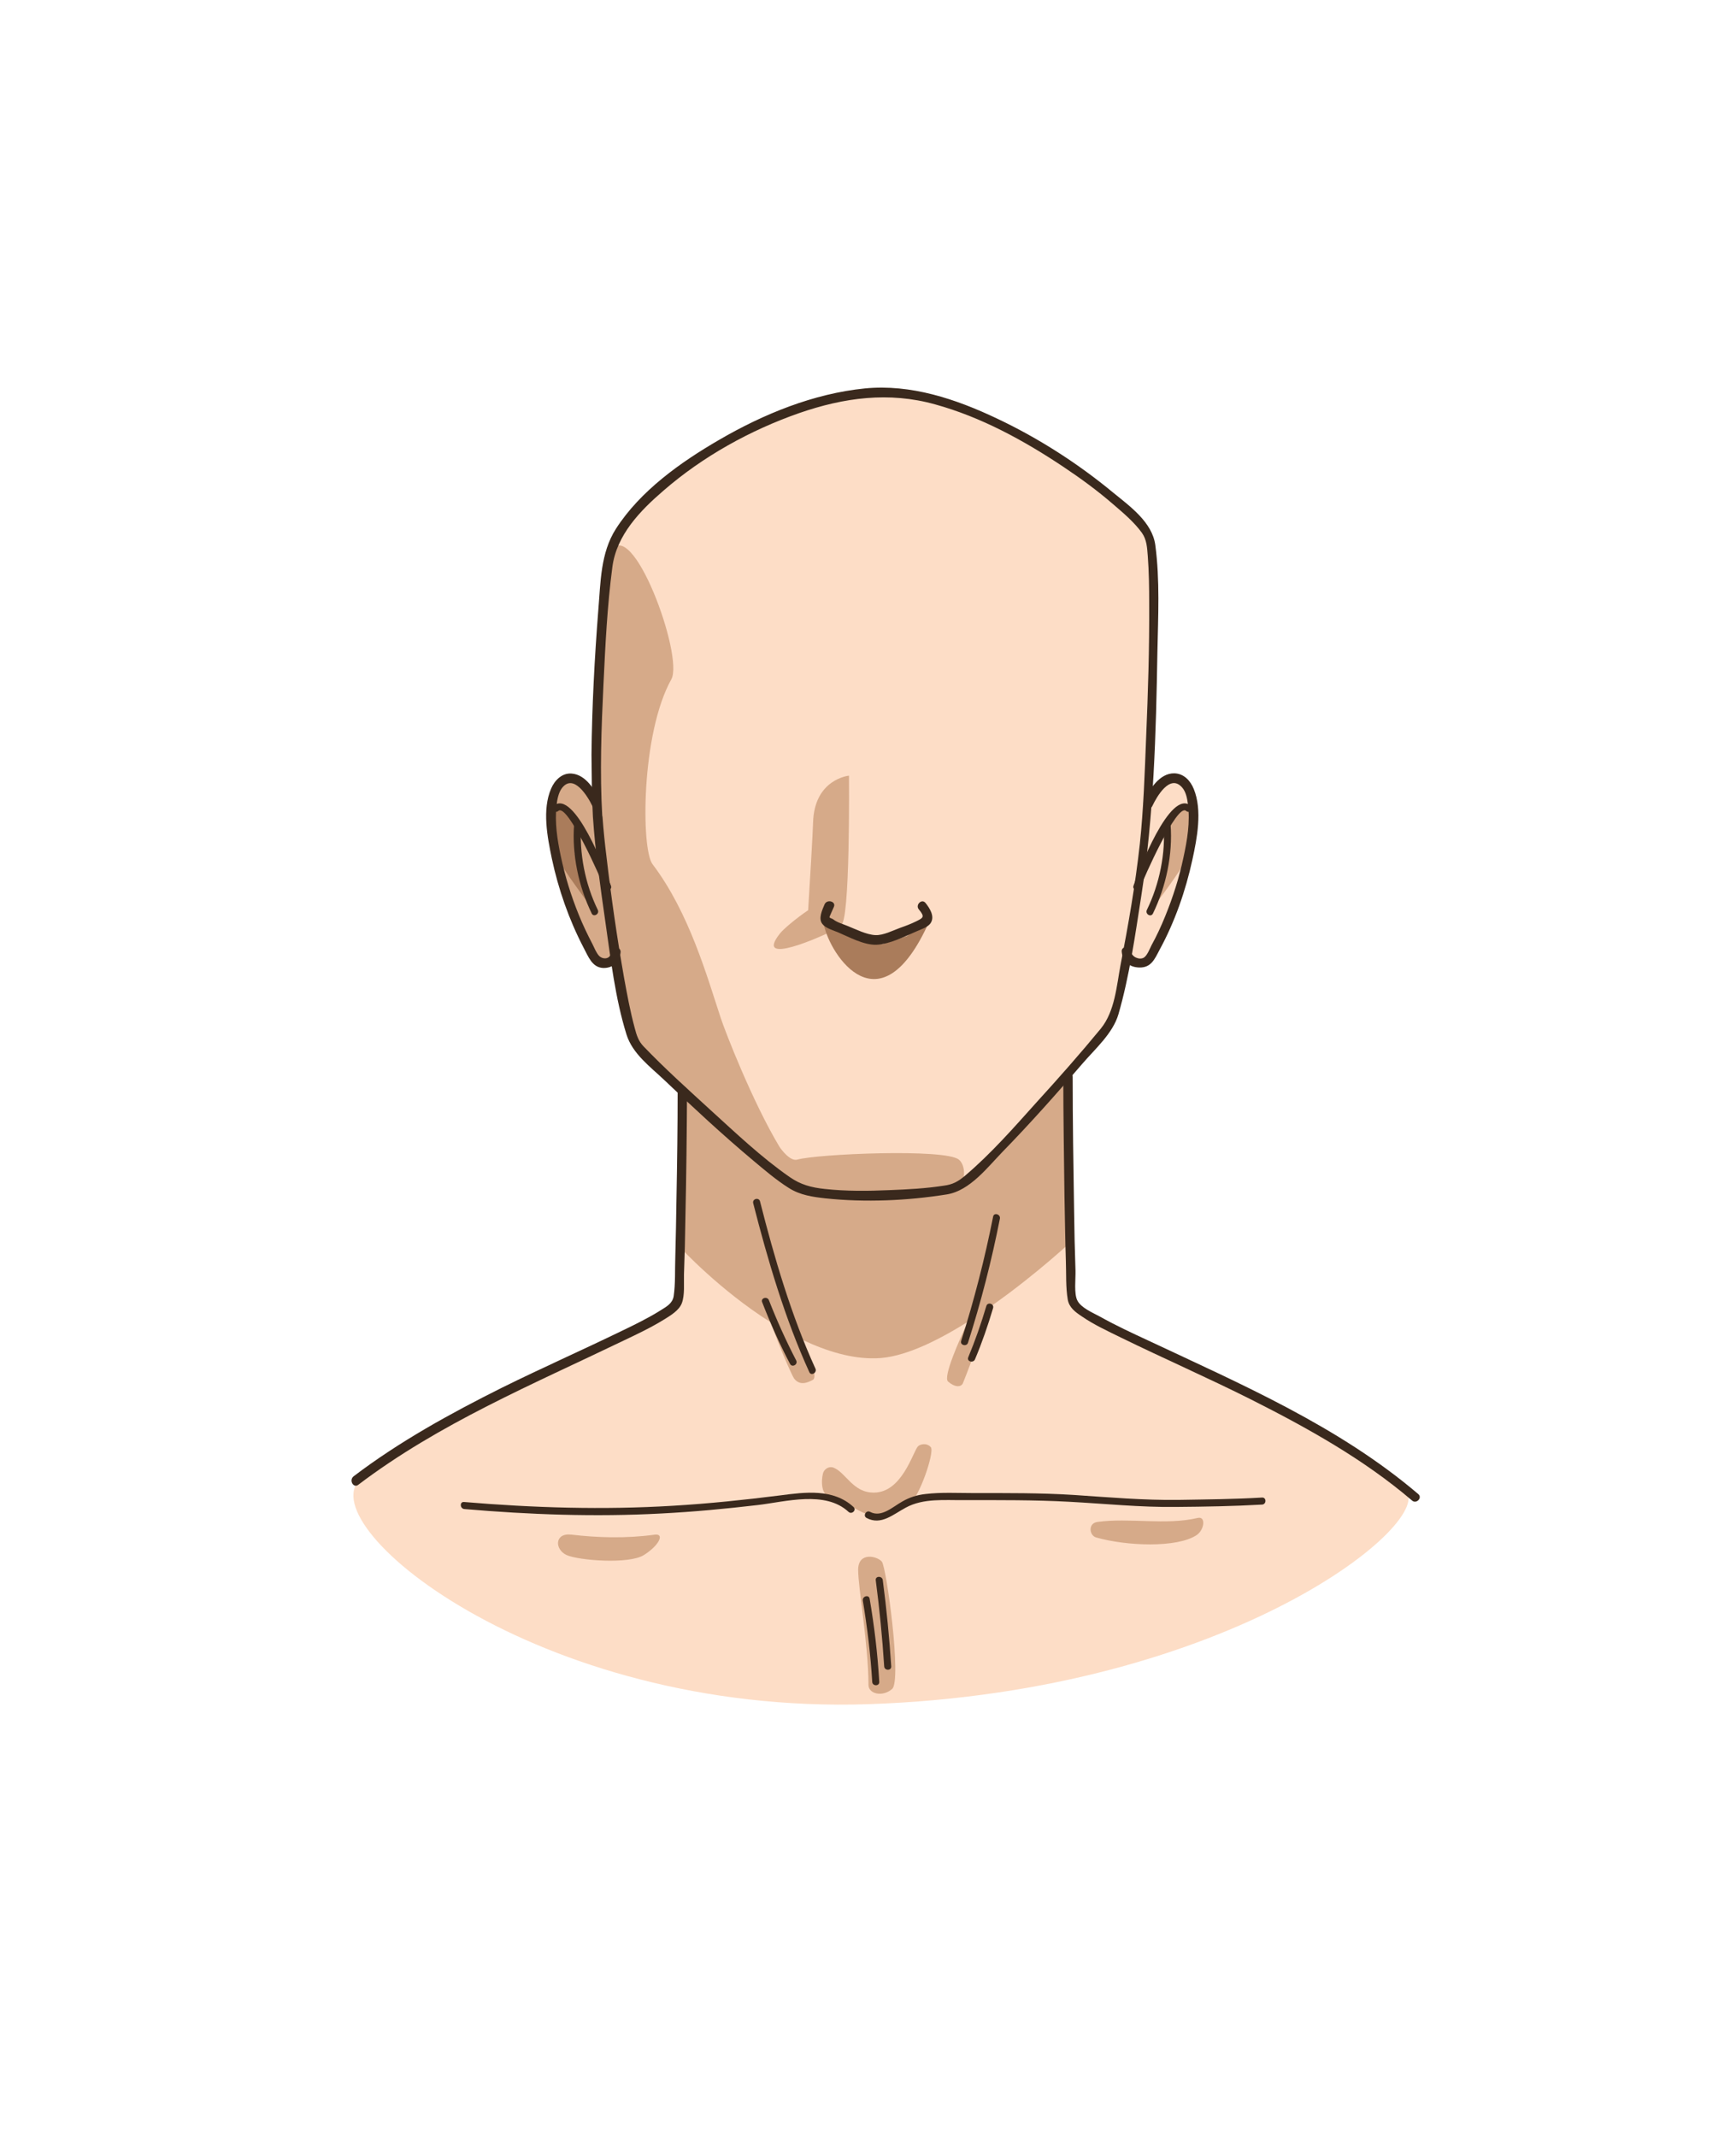 <?xml version="1.0" encoding="utf-8"?>
<!-- Generator: Adobe Illustrator 19.2.0, SVG Export Plug-In . SVG Version: 6.00 Build 0)  -->
<svg version="1.1" id="Layer_1" xmlns="http://www.w3.org/2000/svg" xmlns:xlink="http://www.w3.org/1999/xlink" x="0px" y="0px"
	 viewBox="0 0 739.6 909.9" style="enable-background:new 0 0 739.6 909.9;" xml:space="preserve">
<style type="text/css">
	.st0{fill:#FDDDC6;}
	.st1{fill:#D6AA89;}
	.st2{fill:#AA7C5B;}
	.st3{fill:#3A291D;}
</style>
<g>
	<g>
		<path class="st0" d="M598.5,634.3c-60.8-50.9-140.8-63.7-142.7-85c0-0.5-0.1-1-0.2-1.4l0.7-0.7l-1.3-91.7
			c9.5-10.9,17-19.8,18.1-21.5c3.5-5.3,13.3-63,14.7-80.2c2.6-31.5,5.7-115.7,1.9-126.8c-3.8-11.3-69.6-63-114.8-61.7
			c-45.4,1.3-107.1,41.4-115,68.4c-2.4,8.3-7.4,79.8-5.3,112.6c1.1,17.3,10.7,89.8,16.4,97.4c1,1.3,9.1,9.3,19.6,19.1h-0.4
			l-0.2,85.7c-6.5,24-73.3,35.2-135.6,80.7c-24.8,18.1,73.1,101.2,215.6,96.5C525.4,720.4,613.3,646.7,598.5,634.3z"/>
	</g>
	<g>
		<path class="st1" d="M409.8,503.8c1.5-3,1.2-8-1.3-10c-5.8-4.8-60.6-2.4-68.8,0c-3,0.9-6.9-4.3-7.7-5.6c-11.4-19-23.1-49-25-54.9
			c-5.7-17.2-13.3-44.6-29-65.3c-4.9-6.4-4.9-55.6,8-78.7c5.5-9.8-17-71-26-54.1c-7.4,13.7-3.2,85.7-5.6,99.8
			c-0.2,1.3,2.7,30.9,3.5,33c0.9,2.1,4.7,40.1,4.7,40.1s7.9,35.3,8.5,37.1s15.6,15.3,15.6,15.3l8.8,7.6l-3.1-2.5l-2.4,65.8
			c0,0,16.6,18,38.4,31.7c3.4,10,9,22.6,9.9,23.9c2.5,3.3,5.9,1.7,8,0.6c2.1-1.1-1-9.4-4.3-17c10.2,4.8,20.9,8.1,31.2,7.8
			c11.4-0.2,25.7-7.1,39.2-15.6c-3.8,8-10.7,23.6-8.5,25.5c3,2.6,5.5,2.4,6.3,0.8c0.6-1.2,9-23.6,12.6-33.3
			c19.2-13.5,34.7-28.1,34.7-28.1l-1.6-68.4L409.8,503.8z M391,616c-2.2,2.7-6.8,19.5-18.6,19.6c-9,0.1-11.8-8.3-17.2-10.6
			c-1.7-0.7-3.5,0.2-4.3,1.7s-1.7,8.9,2,10.5s6.7,3,8.2,3.5s5.3,3.2,8.9,4.3s4.4,1.7,7.6,0c3.1-1.7,7-3,9.8-4.6
			c4.1-2.3,10.8-21.9,9.2-24.1C394.8,614.2,391.8,615,391,616z M510.2,646.4c-13.5,3.2-29-0.2-42.7,1.7c-4.1,0.6-3.4,5.8-0.5,6.6
			c13,3.7,34.5,4.5,42.8-1C513.1,651.5,513.9,645.5,510.2,646.4z M279,653.5c-12.2,1.7-24.6,1.3-35.5,0c-7.3-0.9-7.3,6.3-2.1,8.7
			c5.2,2.3,26.5,4,32.9,0C280.7,658.2,283.3,653,279,653.5z M365.6,668.5c0,7.7,4.4,32,4.4,49c0,3.8,6,5.3,10.1,1.7
			c4.1-3.7-2.4-51.7-4.4-54.2C373.7,662.6,365.6,660.7,365.6,668.5z"/>
	</g>
	<g>
		<path class="st1" d="M257.5,409.2c2,0,4.3-1.2,4.8-3.3v-0.2v-0.2c-1.3-7.5-2.4-15.1-3.5-22.5c-0.3-1.9-0.6-3.9-0.9-5.8
			c-1.6-10.4-2.8-21.3-3.8-33.1v-0.5l-0.5-0.3c-0.1-0.1-0.2-0.2-0.3-0.4c-1.4-3.1-5.3-10.3-10.1-10.3c-1.4,0-2.7,0.6-3.9,1.8
			c-2,1.9-2.6,5.1-3,8c-1,7.8,0.4,16,1.9,23.1c1.9,8.8,4.6,17.5,8.1,25.9c1.8,4.3,3.7,8.4,5.8,12.1c0.2,0.3,0.4,0.7,0.6,1.1
			c0.7,1.5,1.6,3.5,3,4.2C256,409.1,256.7,409.2,257.5,409.2z"/>
		<path class="st2" d="M257.5,373.9l-8.2-17.4l-7.4-10.9c0,0-3.2-3.6-5.1-2s-2.1,15.7,0,20.6s16.5,24,16.5,24l-4.2-11l-4.3-13.9
			c0,0,1.7-8.1,1.1-8.7s2,1.9,2,1.9L257.5,373.9z"/>
		<g>
			<path class="st3" d="M255.8,341.3c-2.3-4.9-6.3-11.5-12.3-11.9c-4.1-0.3-7.2,2.9-8.7,6.4c-3.9,9-1.6,20.6,0.3,29.8
				c2.8,13.1,7.3,26,13.5,37.9c2,3.7,3.6,8.5,8.4,8.7c4.2,0.1,7-2.6,7.4-6.7c0.2-2.6-3.8-2.5-4,0c-0.3,3.1-3.6,3.2-5.2,1.5
				c-1.2-1.3-2-3.4-2.8-5c-2.1-4-4.1-8.2-5.8-12.4c-3.3-8.1-5.9-16.5-7.7-25.1c-1.5-7-2.6-14.4-1.8-21.5c0.3-2.5,0.8-5.4,2.3-7.4
				c5-6.5,11.1,3.7,13,7.7C253.4,345.6,256.9,343.6,255.8,341.3L255.8,341.3z"/>
		</g>
		<g>
			<path class="st3" d="M260.3,377.2c-2-5.6-15.7-41.8-24.5-34c-1.5,1.3,0.7,3.4,2.1,2.1c3.9-3.4,18.3,29.1,19.5,32.7
				C258.1,379.8,261,379.1,260.3,377.2L260.3,377.2z"/>
		</g>
		<g>
			<path class="st3" d="M244.6,351c-1,12.8,1.9,26.5,7.5,38c0.8,1.7,3.4,0.2,2.6-1.5c-5.4-11-8-24.2-7.1-36.5
				C247.7,349,244.7,349,244.6,351L244.6,351z"/>
		</g>
	</g>
	<g>
		<path class="st0" d="M485.7,409.2c-2,0-4.3-1.2-4.8-3.3v-0.2v-0.2c1.3-7.5,2.4-15.1,3.5-22.5c0.3-1.9,0.6-3.9,0.9-5.8
			c1.6-10.4,2.8-21.3,3.8-33.1v-0.5l0.5-0.3c0.1-0.1,0.2-0.2,0.3-0.4c1.4-3.1,5.3-10.3,10.1-10.3c1.4,0,2.7,0.6,3.9,1.8
			c2,1.9,2.6,5.1,3,8c1,7.8-0.4,16-1.9,23.1c-1.9,8.8-4.6,17.5-8.1,25.9c-1.8,4.3-3.7,8.4-5.8,12.1c-0.2,0.3-0.4,0.7-0.6,1.1
			c-0.7,1.5-1.6,3.5-3,4.2C487.1,409.1,486.5,409.2,485.7,409.2z"/>
		<path class="st1" d="M485.8,373.9l8.2-17.4l7.4-10.9c0,0,3.2-3.6,5.1-2s2.1,15.7,0,20.6s-16.5,24-16.5,24l4.2-11l4.3-13.9
			c0,0-1.7-8.1-1.1-8.7s-2,1.9-2,1.9L485.8,373.9z"/>
		<g>
			<path class="st3" d="M490.9,343.3c1.9-4,7.5-13.9,12.7-8c1.7,1.9,2.2,4.8,2.5,7.2c1,7.5-0.3,15.3-1.9,22.6
				c-1.8,8.6-4.5,17-7.8,25.1c-1.7,4.2-3.6,8.3-5.8,12.3c-0.7,1.4-1.9,4.5-3.3,5.3c-1.9,1.1-5.1-0.3-5.4-2.5c-0.3-2.5-4.3-2.6-4,0
				c0.4,4.2,3.3,6.6,7.5,6.7c5,0.1,6.5-3.5,8.6-7.5c6.5-11.9,11.1-25.1,14-38.4c2-9.2,4.3-21,0.6-30.1c-1.4-3.5-4.2-6.6-8.3-6.7
				c-6.3-0.1-10.6,6.9-12.9,11.8C486.3,343.6,489.8,345.6,490.9,343.3L490.9,343.3z"/>
		</g>
		<g>
			<path class="st3" d="M485.8,378c1.2-3.5,15.6-36.1,19.5-32.7c1.4,1.3,3.6-0.8,2.1-2.1c-8.9-7.8-22.6,28.4-24.5,34
				C482.3,379.1,485.2,379.8,485.8,378L485.8,378z"/>
		</g>
		<g>
			<path class="st3" d="M495.7,351c1,12.3-1.7,25.4-7.1,36.5c-0.8,1.7,1.7,3.3,2.6,1.5c5.6-11.5,8.5-25.2,7.5-38
				C498.6,349,495.6,349,495.7,351L495.7,351z"/>
		</g>
	</g>
	<g>
		<g>
			<path class="st1" d="M361.7,330.3c0,0-14.8,1.4-15.3,20c-0.1,4.2-1.5,27.8-2.1,37.3c-5.2,3.5-10.6,8.1-12,9.9
				c-11.7,14.7,19.4,0.3,19.4,0.3l6.5-2.7l-0.6-1.2c0.2,0,0.4,0,0.6,0C362.3,393.9,361.7,330.3,361.7,330.3z"/>
		</g>
		<g>
			<path class="st2" d="M386.4,398.6l-10.6,3.5l-5.9-1.2c0,0-19.1-8.3-18.9-7.1c2.7,13,23.9,45.4,44.8-1.2
				C396.5,391.4,386.4,398.6,386.4,398.6z"/>
		</g>
		<g>
			<path class="st3" d="M351.3,385.1c-1,2.4-2.8,6.1-0.9,8.4c1.4,1.8,4.7,2.7,6.6,3.5c4.7,2,11.1,5.5,16.4,5.3
				c5.6-0.2,12.2-3.6,17.3-5.8c1.8-0.8,4.8-1.7,5.9-3.6c1.7-2.8-0.6-6.3-2.3-8.4c-1.6-2-4.5,0.9-2.8,2.8c2.7,3.2,1.7,3.6-1.1,5
				c-2.2,1.1-4.6,2-6.9,2.8c-3,1.1-7.3,3.3-10.6,3.1c-3.8-0.2-8.3-2.5-11.8-3.9c-1.9-0.8-4.5-1.5-6.1-2.8c-0.3-0.3-1.4-0.5-1.6-0.9
				c-0.1-0.2,1.7-3.9,1.9-4.5C356.2,383.8,352.3,382.8,351.3,385.1L351.3,385.1z"/>
		</g>
	</g>
	<g>
		<path class="st3" d="M252.6,347.8c1,15,3.2,29.9,5.3,44.7c2.3,15.9,4.2,32.6,9,48c2.6,8.3,10.1,13.7,16.2,19.5
			c12.3,11.7,24.8,23.3,37.8,34.2c4.9,4.1,9.8,8.3,15.2,11.7c4.7,3,10.1,3.8,15.6,4.4c16.9,1.8,35,1,51.8-1.7
			c9.7-1.6,17.2-11.5,23.6-18.1c11.8-12.1,23-24.7,34-37.5c5.4-6.3,13-12.9,15.4-21.1c4.7-16.3,7.1-33.5,9.7-50.2
			c5.4-34.4,6.3-69.3,6.9-104.1c0.3-15,1.1-30.6-0.9-45.5c-1.3-9.7-10.8-16.5-17.8-22.2c-15.1-12.5-31.9-23.3-49.7-31.7
			c-17.5-8.3-36.6-14.7-56.2-12.8c-21.9,2.2-43.2,10.9-62.1,21.9c-16.4,9.5-33.6,21.7-44,37.9c-6.6,10.3-6.5,22.8-7.5,34.6
			c-1.6,20.5-2.7,41.1-2.9,61.6C252.1,330.2,252.1,339,252.6,347.8c0.2,2.6,4.2,2.6,4,0c-1.1-18.8-0.4-37.7,0.5-56.4
			c0.8-16.7,1.6-33.4,3.8-50c1.8-13.6,11.8-23.9,21.8-32.5c16.7-14.5,36.9-25.7,57.8-33c19.1-6.6,38.2-9.2,57.9-3.7
			c19.6,5.4,37.9,15.4,54.8,26.7c7.2,4.8,14.3,10,20.9,15.7c4.3,3.7,9,7.6,12.4,12.3c2.1,3,2.2,6.3,2.5,9.9
			c0.5,6.7,0.6,13.5,0.6,20.2c0.1,19-0.5,38-1.3,56.9c-0.6,15.2-1.1,30.5-2.7,45.6c-1.9,17.2-4.9,34.4-8.2,51.4
			c-1.7,9-2.4,19.7-8.4,27.1c-8.8,10.7-18,21.1-27.3,31.3c-9.7,10.8-19.5,22-30.6,31.4c-3,2.5-5.2,3.7-9,4.2
			c-7.7,1.2-15.5,1.6-23.2,1.9c-9.1,0.4-18.4,0.5-27.5-0.5c-5.7-0.6-10.3-1.8-15-5.1c-12.1-8.4-23-18.8-33.9-28.7
			c-9.6-8.8-19.4-17.6-28.4-27c-2.1-2.2-2.9-4.7-3.7-7.8c-1.9-7-3.2-14.1-4.5-21.2c-3-17.1-5.5-34.4-7.5-51.6
			c-0.7-5.6-1.3-11.3-1.7-17C256.5,345.3,252.5,345.2,252.6,347.8z"/>
	</g>
	<g>
		<path class="st3" d="M320.9,512.4c6.2,24.2,13.5,49.1,23.9,71.9c0.8,1.8,3.4,0.2,2.6-1.5c-10.3-22.6-17.5-47.2-23.6-71.2
			C323.3,509.7,320.4,510.5,320.9,512.4L320.9,512.4z"/>
	</g>
	<g>
		<path class="st3" d="M324.7,554.5c3.5,9,7.4,17.8,11.9,26.3c0.9,1.7,3.5,0.2,2.6-1.5c-4.3-8.3-8.2-16.9-11.6-25.6
			C326.9,551.9,324,552.7,324.7,554.5L324.7,554.5z"/>
	</g>
	<g>
		<path class="st3" d="M604.2,636.2c-33.8-28.8-75.3-46.7-115.1-65.4c-6.9-3.2-13.8-6.4-20.4-10.1c-2.9-1.6-8.1-3.7-9.7-6.9
			c-1.5-2.9-0.7-9.2-0.8-12.7c-0.3-8.6-0.5-17.3-0.6-26c-0.3-18.9-0.6-37.7-0.6-56.6c0-2.6-4-2.6-4,0c0,16.9,0.3,33.8,0.5,50.7
			c0.2,9.3,0.3,18.6,0.6,27.9c0.2,5.3-0.1,11,0.8,16.3c0.6,3.4,3.2,5.3,5.9,7.1c5.2,3.6,11.1,6.3,16.8,9.1
			c18.4,9,37.2,17.2,55.5,26.4c24,12.1,47.9,25.4,68.4,42.9C603.3,640.7,606.2,637.8,604.2,636.2L604.2,636.2z"/>
	</g>
	<g>
		<path class="st3" d="M152.6,632.3c34.4-26.1,74.4-42.8,113-61.4c5.9-2.8,11.8-5.6,17.3-9c2.7-1.7,6.4-3.8,7.6-7
			c1.3-3.5,0.8-8.5,0.9-12.2c0.3-8,0.5-15.9,0.6-23.9c0.4-18.1,0.6-36.2,0.7-54.3c0-2.6-4-2.6-4,0c0,15.3-0.2,30.6-0.5,45.9
			c-0.1,8.3-0.3,16.6-0.5,24.9c-0.2,5.5,0.1,11.3-0.7,16.7c-0.5,3-3,4.4-5.6,6c-5.1,3.2-10.6,5.9-16,8.5
			c-17.1,8.3-34.5,16-51.5,24.4c-22,11-43.7,22.9-63.3,37.8C148.6,630.4,150.6,633.8,152.6,632.3L152.6,632.3z"/>
	</g>
	<g>
		<path class="st3" d="M197.8,642.6c27.9,2.4,55.9,3.4,83.8,1.9c13.8-0.7,27.5-2,41.2-3.6c11.9-1.4,28.8-6.3,38.7,2.9
			c1.4,1.3,3.6-0.8,2.1-2.1c-8.6-7.9-20.6-6.3-31.3-4.9c-15.1,1.9-30.3,3.5-45.6,4.4c-29.7,1.8-59.4,0.9-89-1.6
			C195.8,639.4,195.9,642.4,197.8,642.6L197.8,642.6z"/>
	</g>
	<g>
		<path class="st3" d="M369.2,646.4c6.2,3.3,11.4-1.6,16.7-4.4c7.5-4.1,16.6-3.1,24.9-3.2c14.9,0,29.8-0.1,44.6,0.7
			c15.3,0.8,30.4,2.4,45.7,2.2c12.2-0.1,24.4-0.3,36.6-1c1.9-0.1,1.9-3.1,0-3c-11.8,0.7-23.6,0.8-35.4,1c-15,0.2-29.8-1.1-44.8-2.1
			c-14.2-0.9-28.5-0.8-42.7-0.8c-6.8,0-13.8-0.4-20.5,0.4c-3.6,0.4-6.8,1.4-9.9,3.2c-4,2.2-8.9,7-13.7,4.4
			C369,642.9,367.5,645.5,369.2,646.4L369.2,646.4z"/>
	</g>
	<g>
		<path class="st3" d="M423.1,518.1c-3.5,17.7-8.1,35.6-13.6,52.9c-0.6,1.8,2.3,2.6,2.9,0.8c5.5-17.2,10.1-35.1,13.6-52.9
			C426.3,517,423.4,516.2,423.1,518.1L423.1,518.1z"/>
	</g>
	<g>
		<path class="st3" d="M420.2,556.2c-2.2,7.4-4.7,14.6-7.7,21.8c-0.7,1.8,2.2,2.6,2.9,0.8c3-7.1,5.5-14.4,7.7-21.8
			C423.6,555.1,420.7,554.3,420.2,556.2L420.2,556.2z"/>
	</g>
	<g>
		<path class="st3" d="M367.6,681.6c1.9,11.5,3.3,23,4,34.6c0.1,1.9,3.1,1.9,3,0c-0.7-11.9-2.1-23.7-4.1-35.4
			C370.2,678.9,367.3,679.7,367.6,681.6L367.6,681.6z"/>
	</g>
	<g>
		<path class="st3" d="M373.1,672.9c1.6,12.2,2.8,24.4,3.6,36.7c0.1,1.9,3.1,1.9,3,0c-0.8-12.3-2-24.5-3.6-36.7
			C375.9,671,372.9,671,373.1,672.9L373.1,672.9z"/>
	</g>
</g>
</svg>
